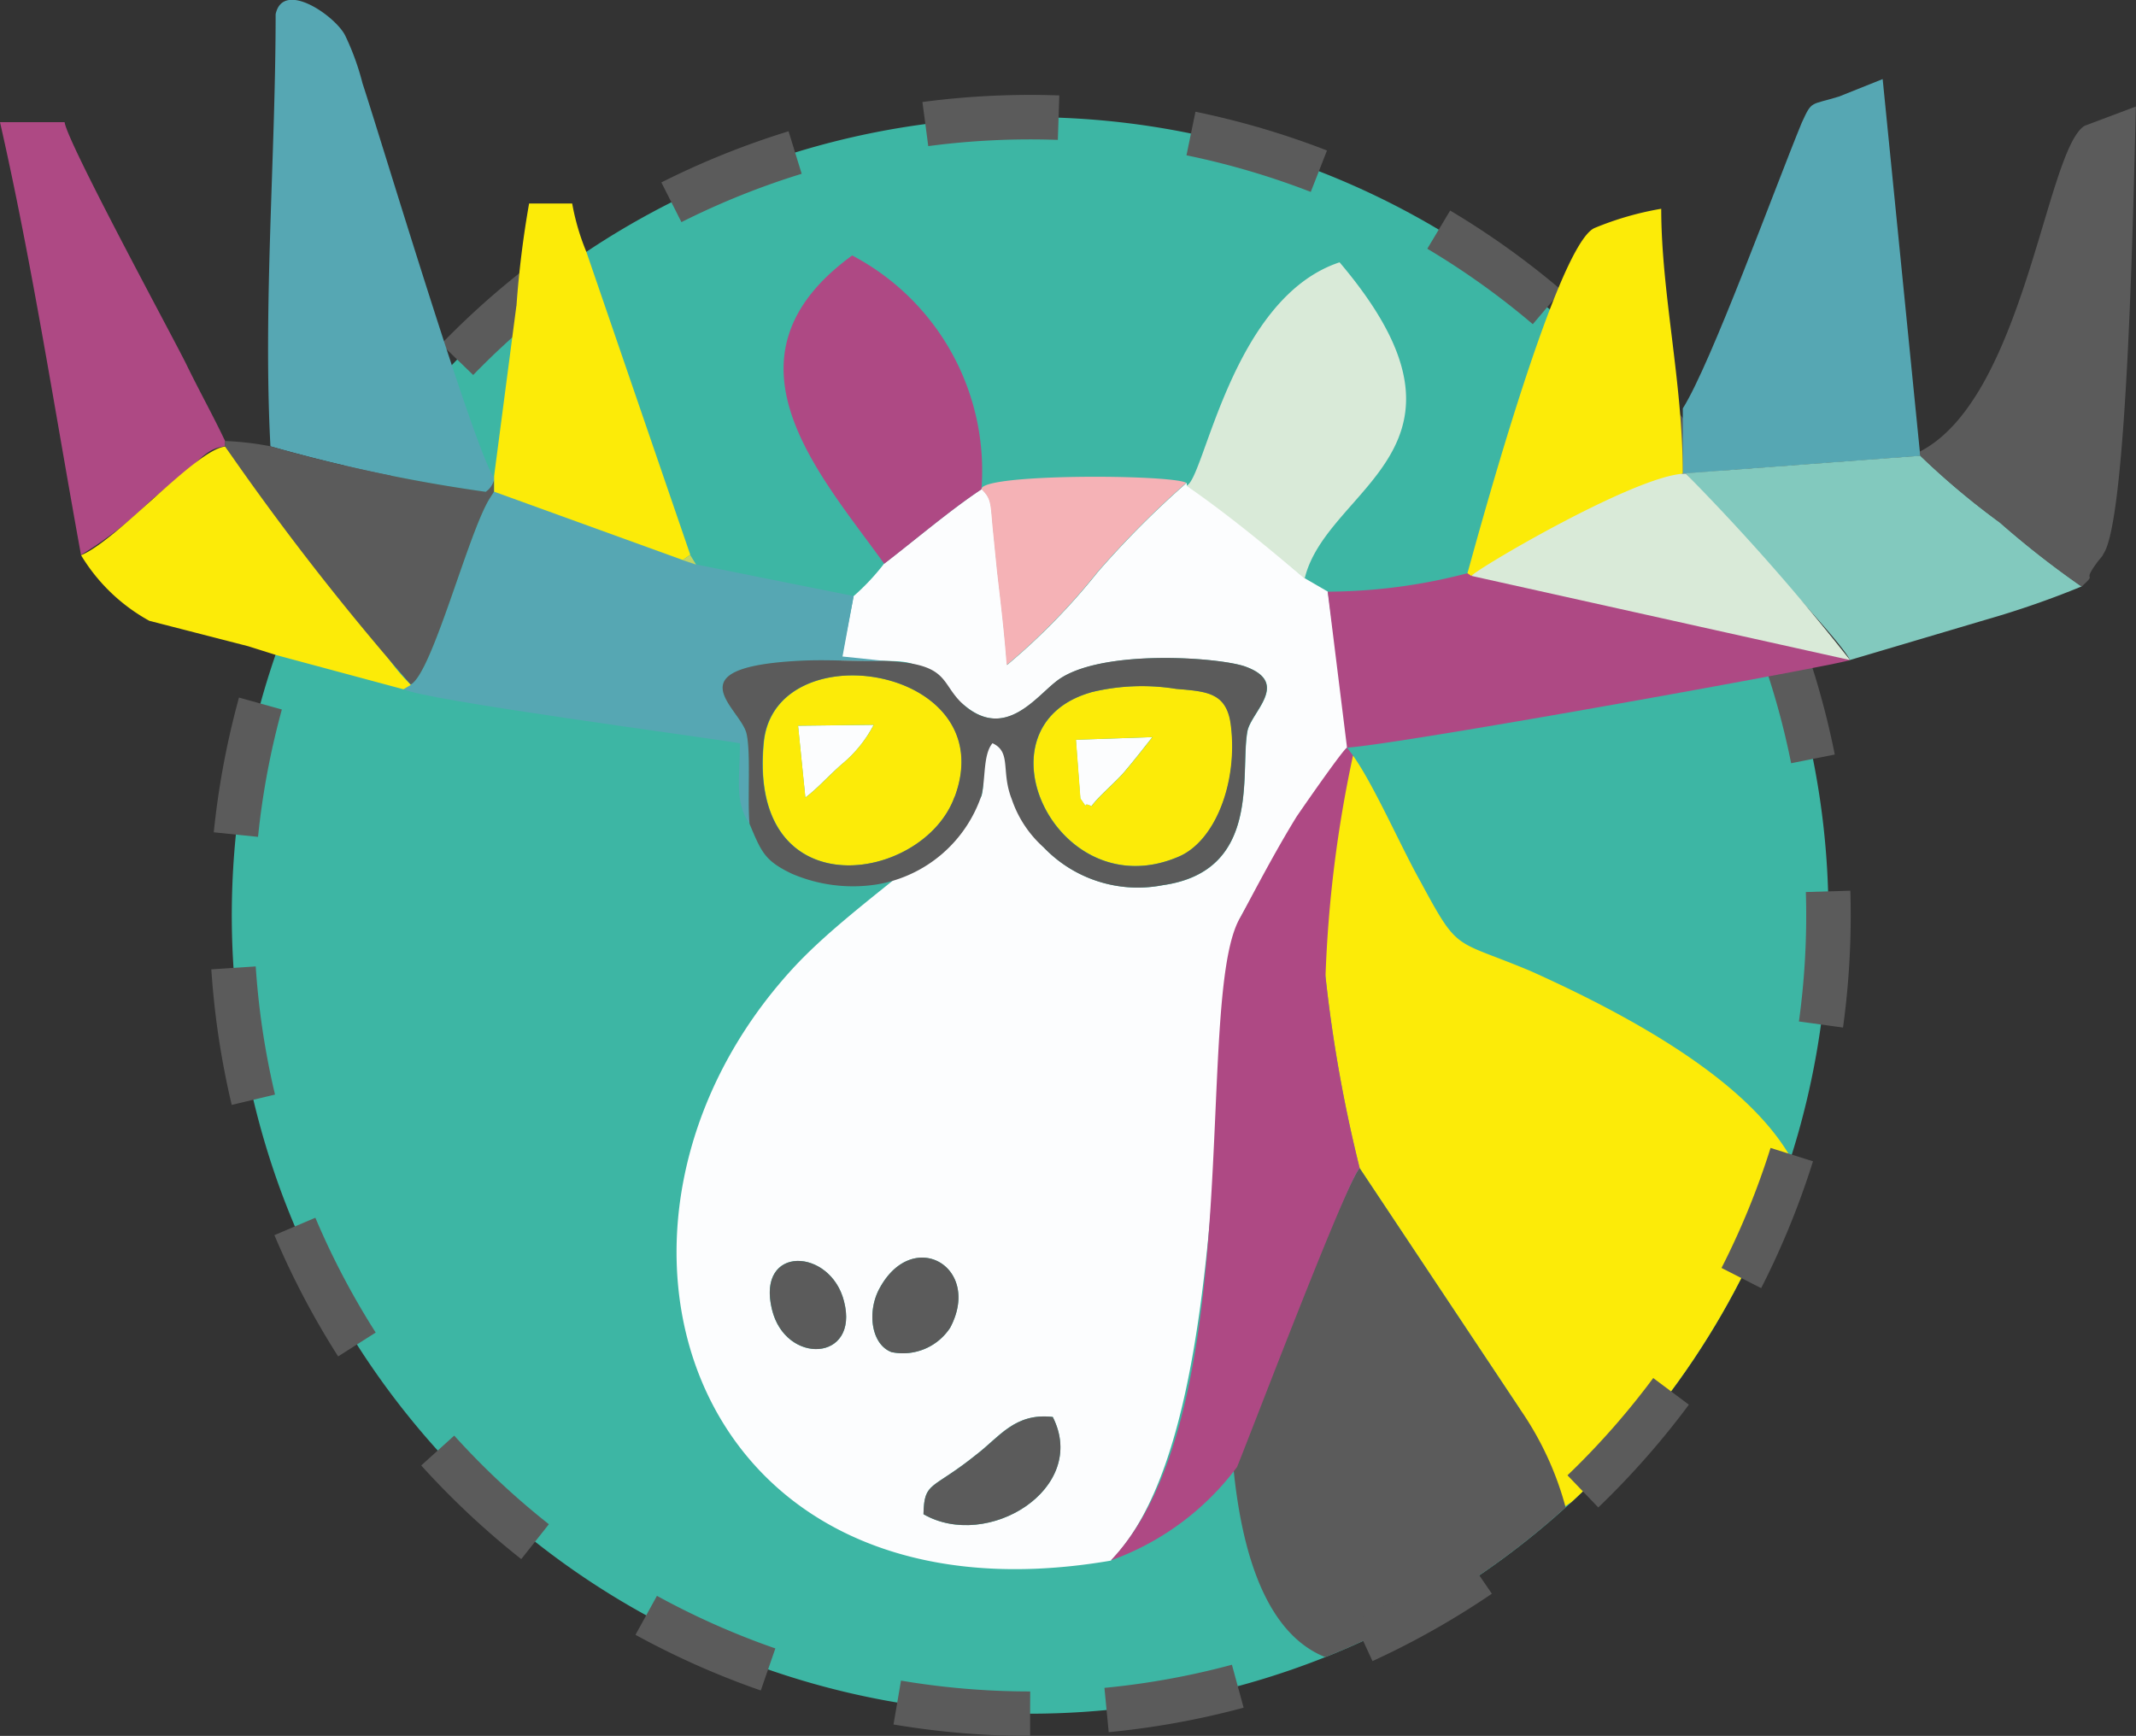 <svg xmlns="http://www.w3.org/2000/svg" xmlns:xlink="http://www.w3.org/1999/xlink" width="48" height="39.012" viewBox="0 0 48 39.012"><rect x="0" y="0" width="48" height="39.012" fill="#333333" stroke="none"/><defs><clipPath id="a"><path d="M110.95,82.9a17.94,17.94,0,1,1,17.94-17.94A17.94,17.94,0,0,1,110.95,82.9Z" transform="translate(-93.01 -47.02)" clip-rule="evenodd"/></clipPath></defs><g transform="translate(0 -0.006)"><g transform="translate(0 0.006)"><path d="M110.95,82.9a17.94,17.94,0,1,1,17.94-17.94A17.94,17.94,0,0,1,110.95,82.9Z" transform="translate(-87.801 -44.387)" fill="#3db6a4" fill-rule="evenodd"/><g transform="translate(5.209 2.633)" clip-path="url(#a)"><g transform="translate(22.505 14.346)"><path d="M531.471,303.7c.017,1.418-.568,3.032-.367,4.43a32.033,32.033,0,0,0,.768,4.312l3.59,5.395a6.007,6.007,0,0,1,.484,2.56c6.344-4.076,9.75-7.9-.234-12.384-1.736-.729-1.6-.394-2.471-2.008-.434-.768-1.052-2.185-1.519-2.835l-.25.531Z" transform="translate(-529.033 -303.17)" fill="#fceb08" fill-rule="evenodd"/><path d="M494.841,475.474c.818,8.348,7.046,2.6,8.047,1.181l-.367-.433-.1.65a7.064,7.064,0,0,0-1.152-2.717l-3.589-5.395c-.284.276-2.488,5.848-2.838,6.714Z" transform="translate(-494.84 -459.486)" fill="#5b5b5b" fill-rule="evenodd"/></g></g><path d="M110.95,82.9a17.94,17.94,0,1,1,17.94-17.94A17.94,17.94,0,0,1,110.95,82.9Z" transform="translate(-87.801 -44.387)" fill="none" fill-rule="evenodd"/><g transform="translate(5.209 2.633)" clip-path="url(#a)"><g transform="translate(38.946 14.346)"><path d="M825.021,303.7c.017,1.418-.568,3.032-.367,4.43a32.013,32.013,0,0,0,.768,4.312l3.589,5.395a6,6,0,0,1,.484,2.56c6.344-4.076,9.75-7.9-.234-12.384-1.736-.729-1.6-.394-2.471-2.008-.434-.768-1.052-2.185-1.52-2.835l-.25.531Z" transform="translate(-822.583 -303.17)" fill="#fceb08" fill-rule="evenodd"/><path d="M788.391,475.474c.818,8.348,7.046,2.6,8.047,1.181l-.367-.433-.1.65a7.065,7.065,0,0,0-1.152-2.717l-3.589-5.395c-.284.276-2.488,5.848-2.838,6.714Z" transform="translate(-788.39 -459.486)" fill="#5b5b5b" fill-rule="evenodd"/></g></g><path d="M110.95,82.9a17.94,17.94,0,1,1,17.94-17.94A17.94,17.94,0,0,1,110.95,82.9Z" transform="translate(-87.801 -44.387)" fill="none" stroke="#5b5b5b" stroke-miterlimit="22.926" stroke-width="1" stroke-dasharray="3 3" fill-rule="evenodd"/><path d="M276.951,216.995c.017-.748.184-.532,1.186-1.339.517-.394.868-.945,1.719-.847C280.675,216.424,278.387,217.822,276.951,216.995Zm3.523-16.086c.234.335,0,.039.25.177.134-.2.551-.551.735-.768.234-.276.417-.512.635-.787l-1.719.059.1,1.319Zm-6.178-.02c.267-.2.484-.453.818-.748a2.857,2.857,0,0,0,.718-.886l-1.7.02Zm3.256,11.912a1.267,1.267,0,0,1-1.319.551c-.468-.177-.551-.925-.267-1.437C276.717,210.537,278.27,211.442,277.552,212.8Zm-4.007-.413c-.351-1.457,1.319-1.378,1.62-.177C275.515,213.57,273.846,213.648,273.545,212.388Zm4.708-18.428c-.684.453-1.519,1.162-2.187,1.673a5.124,5.124,0,0,1-.684.729l-.284,1.457c2.187,0,1.336-.1,2.855,1.063.868.65,1.519-.236,1.97-.591.935-.768,3.756-.551,4.291-.335.985.374.083,1.024.017,1.457-.167.945.317,3.131-1.9,3.446a2.928,2.928,0,0,1-2.672-.847c-.9-.906-.668-2.382-1.135-2.5-.317.256-.167.985-.267,1.339-.584,1.024-2.922,2.441-4.241,3.878-5.276,5.749-2.4,14.944,7.146,13.309,2.2-2.264,2.221-8.466,2.571-11.813a7.64,7.64,0,0,1,.318-2.6,38.023,38.023,0,0,1,2.421-3.859l.017-.178-.451-3.327-.517-.3-1.269-1.083c-.217-.157-.451-.355-.684-.531l-.7-.473v-.059a21.054,21.054,0,0,0-2,2.008,14.593,14.593,0,0,1-2.037,2.087c-.05-.689-.134-1.4-.217-2.106q-.05-.5-.1-1c-.05-.551-.034-.63-.25-.847Z" transform="translate(-256.199 -182.965)" fill="#fcfdfe" fill-rule="evenodd"/><path d="M107.624,10.036a35.7,35.7,0,0,0,4.842,1.024c.234-.177.067.02.2-.3-.384-.394-2.538-7.56-2.972-8.88a5.742,5.742,0,0,0-.384-1.063c-.2-.433-1.4-1.28-1.569-.492,0,3.17-.284,6.556-.117,9.707Z" transform="translate(-101.547 -0.006)" fill="#56a7b3" fill-rule="evenodd"/><path d="M162.037,201.673l-.167.1c.351.236,6.895,1.1,7.563,1.22,0,.748-.134,1.319.217,1.811-.05-.551.034-1.594-.067-2.028-.134-.571-1.67-1.477,1.152-1.634.684-.039,1.285.02,1.954,0l-.952-.1.25-1.359-3.54-.709-.3-.1-4.241-1.536-.1.157c-.484.787-1.285,3.918-1.77,4.174Z" transform="translate(-152.804 -186.288)" fill="#56a7b3" fill-rule="evenodd"/><path d="M675.191,39.174V40.63h.067l5.276-.394-.017-.1-.835-8.368-.985.394c-.651.2-.6.079-.835.591-.6,1.457-2.037,5.414-2.672,6.418Z" transform="translate(-637.375 -29.991)" fill="#56a7b3" fill-rule="evenodd"/><path d="M1.82,58.746a8.478,8.478,0,0,0,1.586-1.24c.267-.217.518-.433.785-.65.334-.276.484-.512.868-.551v-.118c-.3-.63-.568-1.1-.885-1.752C3.84,53.765,1.5,49.453,1.452,49.02H0c.718,3.15,1.236,6.517,1.82,9.726Zm18.048.2c.668-.512,1.5-1.221,2.187-1.673a5.465,5.465,0,0,0-2.905-5.257C15.994,54.316,18.432,56.935,19.868,58.943Zm9.968.63.434,3.5c-.1.051-1.122,1.532-1.135,1.555-.584.945-1.2,2.166-1.285,2.3-1.035,1.89.234,11.144-2.888,14.412A6.1,6.1,0,0,0,27.8,79.242c.351-.866,2.471-6.439,2.755-6.714a31.932,31.932,0,0,1-.768-4.312,28.079,28.079,0,0,1,.618-4.962l-.134-.177c1.236-.079,11.22-1.89,11.3-1.969a33.351,33.351,0,0,0-8.6-1.949,12.528,12.528,0,0,1-3.139.413Z" transform="translate(0 -46.275)" fill="#ae4984" fill-rule="evenodd"/><path d="M676.381,183.344l.534.61c.735.827,2.955,3.15,3.155,3.583l3.055-.906a20.485,20.485,0,0,0,2.153-.748,20.553,20.553,0,0,1-1.836-1.437,17.211,17.211,0,0,1-1.787-1.5l-5.276.394Z" transform="translate(-638.498 -172.704)" fill="#82c9be" fill-rule="evenodd"/><path d="M32.49,89.6a4.094,4.094,0,0,0,1.536,1.477l2.221.571.635.2,2.855.768.167-.1a4.116,4.116,0,0,1-.568-.689c-.2-.276-.3-.374-.534-.669-.351-.453-.635-.847-1-1.319l-2.07-2.678c-.651.059-2.421,2.106-3.239,2.441ZM55.2,95.246c-.25-.138-.017.157-.25-.177l-.1-1.319,1.719-.059c-.217.276-.4.512-.635.787-.184.217-.6.571-.735.768Zm-.017-2.56c-2.672.768-.768,4.843,1.954,3.7.835-.335,1.352-1.654,1.2-2.934-.083-.768-.534-.787-1.236-.847A4.8,4.8,0,0,0,55.179,92.686Zm-6.578.748,1.7-.02a2.849,2.849,0,0,1-.718.886c-.334.3-.551.551-.818.748Zm3.523,1.595c1.085-2.934-4.04-3.741-4.291-1.221C47.466,97.589,51.423,96.978,52.124,95.029Zm11.52-5.021.083.059a22.25,22.25,0,0,1,2.4-1.162,21,21,0,0,0,2.354-1.142c0-2.048-.484-4.056-.484-5.946a6.918,6.918,0,0,0-1.5.433c-.885.394-2.771,7.482-2.855,7.757ZM42.274,84l-.5,3.82v.355l4.241,1.536.167-.118-2.337-6.812a5.247,5.247,0,0,1-.317-1.083h-.968a22.247,22.247,0,0,0-.284,2.3Z" transform="translate(-30.67 -77.125)" fill="#fceb08" fill-rule="evenodd"/><path d="M482.481,112.3l8.5,1.89A49.907,49.907,0,0,0,487.29,110c-1.1,0-4.908,2.264-4.808,2.3Zm-6.411-2.028c.935.65,1.77,1.339,2.655,2.087.5-2.087,4.341-2.914.785-7.108C477.072,106.057,476.471,110.133,476.07,110.271Z" transform="translate(-449.407 -99.356)" fill="#d9ead8" fill-rule="evenodd"/><path d="M94.5,55.665c.484-.256,1.286-3.386,1.77-4.174l.1-.157v-.256a.467.467,0,0,1-.184.256,35.631,35.631,0,0,1-4.842-1.024,6.645,6.645,0,0,0-1.018-.118v.118A59.737,59.737,0,0,0,94.5,55.665Zm33.909-5.237.017.1a17.22,17.22,0,0,0,1.787,1.5,20.555,20.555,0,0,0,1.836,1.437c.4-.374-.05-.02.384-.591l.05-.059c.017-.02.05-.059.05-.079.551-.729.684-8.132.735-10.061l-1.152.433c-.868.532-1.353,6.123-3.707,7.324Zm-21.687,7.757c-.7,1.949-4.658,2.56-4.291-1.221C102.685,54.444,107.811,55.252,106.725,58.186Zm3.055-2.343a4.808,4.808,0,0,1,1.92-.079c.7.059,1.152.079,1.236.847.15,1.28-.367,2.6-1.2,2.934C109.013,60.686,107.109,56.611,109.781,55.843Zm-4.624-.709c-.668.02-1.269-.039-1.954,0-2.822.157-1.286,1.063-1.152,1.634.1.433.017,1.476.067,2.028.267.63.334.827.952,1.122a3.472,3.472,0,0,0,1.937.236,3,3,0,0,0,2.321-1.988c.1-.374.034-.925.25-1.181.434.2.184.63.434,1.26a2.526,2.526,0,0,0,.718,1.083,2.928,2.928,0,0,0,2.672.847c2.221-.315,1.736-2.5,1.9-3.446.067-.433.968-1.083-.017-1.457-.534-.217-3.356-.433-4.291.335-.451.355-1.1,1.241-1.97.591-.668-.512-.3-1-1.87-1.063Z" transform="translate(-85.271 -40.281)" fill="#5b5b5b" fill-rule="evenodd"/><path d="M393.79,191.615c.217.217.2.3.25.847q.05.5.1,1c.083.708.167,1.418.217,2.106a14.59,14.59,0,0,0,2.037-2.087,21.119,21.119,0,0,1,2-2.008C398.048,191.281,393.79,191.261,393.79,191.615Z" transform="translate(-371.735 -180.622)" fill="#f5b2b6" fill-rule="evenodd"/><path d="M370.54,570.58c1.435.827,3.723-.571,2.905-2.185-.851-.1-1.2.453-1.719.847C370.724,570.049,370.557,569.832,370.54,570.58Z" transform="translate(-349.787 -536.55)" fill="#5b5b5b" fill-rule="evenodd"/><path d="M351.778,506.227c.718-1.359-.835-2.264-1.586-.886-.284.512-.2,1.26.267,1.437A1.268,1.268,0,0,0,351.778,506.227Z" transform="translate(-330.424 -476.391)" fill="#5b5b5b" fill-rule="evenodd"/><path d="M308.919,507.056c.3,1.26,1.97,1.181,1.62-.177C310.238,505.678,308.568,505.6,308.919,507.056Z" transform="translate(-291.572 -477.633)" fill="#5b5b5b" fill-rule="evenodd"/><path d="M273.95,222.788l.3.1-.133-.217Z" transform="translate(-258.607 -210.199)" fill="#c3d461" fill-rule="evenodd"/></g></g></svg>